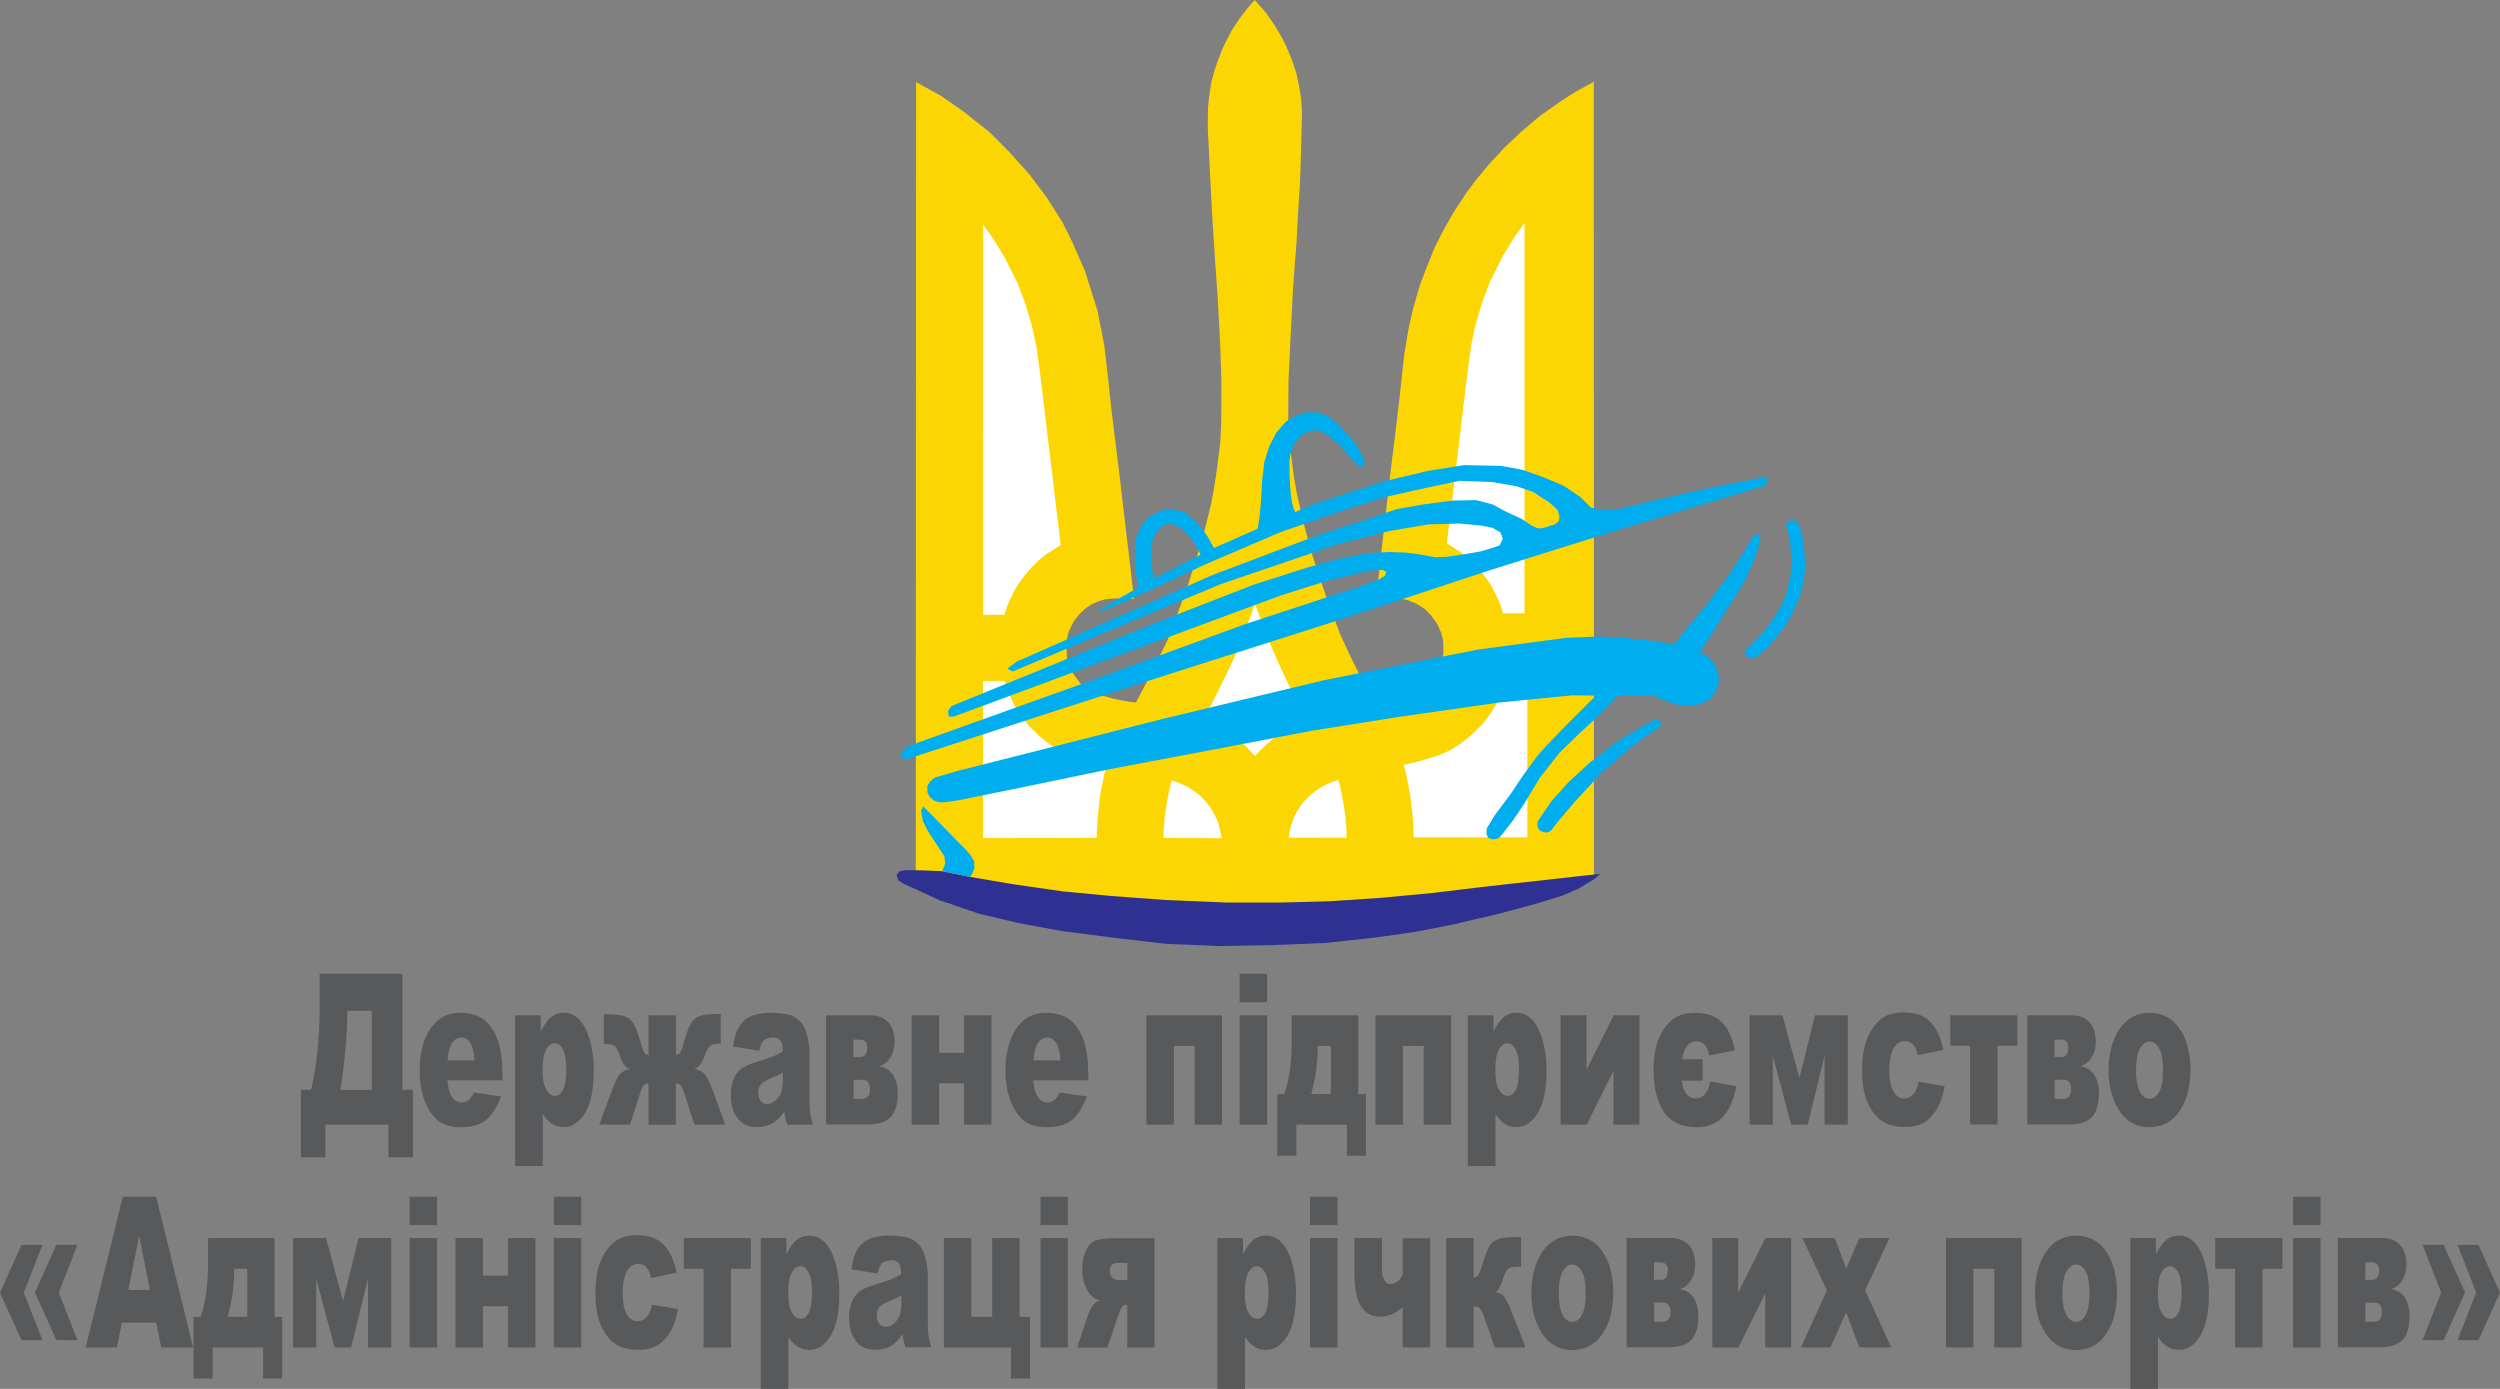 <svg width="162" height="90" viewBox="0 0 162 90" fill="none" xmlns="http://www.w3.org/2000/svg">
<rect x="0" y="0" width="162" height="90" fill="#808080" stroke="none"/>
<path fill-rule="evenodd" clip-rule="evenodd" d="M26.759 75H25.169V72.875H21.089V75H19.5V70.618H20.16C20.53 69.039 20.712 67.263 20.712 65.276V63.1H26.07V70.618H26.759V75ZM24.095 70.618V65.502H22.505V65.633C22.505 66.98 22.36 68.646 22.055 70.626H24.095V70.618ZM32.56 70.007H28.995C29.032 70.444 29.104 70.764 29.227 70.982C29.402 71.288 29.627 71.441 29.903 71.441C30.077 71.441 30.244 71.376 30.404 71.244C30.498 71.157 30.607 71.011 30.716 70.8L32.465 71.048C32.197 71.754 31.877 72.271 31.5 72.576C31.122 72.882 30.578 73.042 29.874 73.042C29.256 73.042 28.777 72.911 28.422 72.642C28.073 72.38 27.776 71.958 27.543 71.383C27.311 70.808 27.195 70.131 27.195 69.352C27.195 68.246 27.427 67.343 27.892 66.659C28.356 65.975 28.995 65.633 29.816 65.633C30.476 65.633 30.999 65.786 31.384 66.092C31.768 66.397 32.059 66.841 32.262 67.424C32.465 68.006 32.56 68.763 32.56 69.701V70.007ZM30.752 68.712C30.716 68.188 30.621 67.809 30.476 67.576C30.324 67.351 30.128 67.234 29.881 67.234C29.598 67.234 29.373 67.409 29.206 67.751C29.097 67.962 29.032 68.282 29.002 68.712H30.752ZM33.38 75.56V65.793H35.042V66.834C35.275 66.39 35.485 66.092 35.674 65.939C35.928 65.728 36.219 65.626 36.531 65.626C37.148 65.626 37.627 65.99 37.968 66.71C38.309 67.438 38.476 68.333 38.476 69.403C38.476 70.582 38.295 71.485 37.925 72.103C37.554 72.722 37.09 73.035 36.523 73.035C36.248 73.035 36.001 72.962 35.776 72.824C35.551 72.678 35.347 72.474 35.173 72.191V75.56H33.38ZM35.159 69.352C35.159 69.913 35.239 70.335 35.391 70.604C35.543 70.873 35.739 71.011 35.972 71.011C36.175 71.011 36.349 70.88 36.487 70.618C36.625 70.356 36.698 69.913 36.698 69.287C36.698 68.712 36.625 68.29 36.48 68.013C36.335 67.744 36.16 67.605 35.95 67.605C35.725 67.605 35.536 67.744 35.384 68.013C35.239 68.304 35.159 68.741 35.159 69.352ZM46.992 72.875H44.995L44.371 70.924C44.27 70.597 44.182 70.4 44.11 70.327C44.037 70.255 43.936 70.218 43.798 70.218V72.882H42.019V70.218C41.888 70.218 41.779 70.255 41.714 70.327C41.642 70.4 41.554 70.597 41.453 70.924L40.828 72.875H38.832L39.616 70.749C39.827 70.182 40.008 69.803 40.153 69.621C40.306 69.439 40.538 69.323 40.85 69.287C40.698 69.243 40.567 69.156 40.465 69.017C40.357 68.886 40.248 68.661 40.139 68.341C40.023 68.02 39.907 67.824 39.783 67.751C39.66 67.678 39.471 67.642 39.21 67.642H39.13V65.72C39.739 65.72 40.175 65.757 40.437 65.837C40.698 65.917 40.901 66.077 41.046 66.317C41.191 66.557 41.329 66.914 41.46 67.373C41.591 67.831 41.685 68.115 41.743 68.202C41.801 68.29 41.896 68.348 42.026 68.37V65.793H43.805V68.355C43.936 68.333 44.03 68.282 44.088 68.188C44.146 68.1 44.24 67.817 44.371 67.358C44.502 66.9 44.647 66.543 44.785 66.303C44.93 66.062 45.133 65.902 45.395 65.822C45.656 65.742 46.092 65.706 46.702 65.706V67.627H46.622C46.368 67.627 46.179 67.664 46.056 67.736C45.932 67.809 45.809 68.006 45.693 68.326C45.576 68.646 45.467 68.872 45.366 69.003C45.257 69.134 45.133 69.228 44.981 69.272C45.279 69.316 45.504 69.418 45.656 69.585C45.809 69.752 45.997 70.138 46.215 70.735L46.992 72.875ZM49.199 68.086L47.5 67.817C47.566 67.365 47.66 67.001 47.776 66.747C47.899 66.485 48.066 66.259 48.299 66.07C48.458 65.931 48.684 65.822 48.967 65.749C49.25 65.677 49.562 65.633 49.889 65.633C50.419 65.633 50.847 65.677 51.166 65.771C51.486 65.859 51.754 66.055 51.972 66.339C52.125 66.536 52.241 66.827 52.328 67.191C52.415 67.555 52.459 67.904 52.459 68.239V71.368C52.459 71.703 52.473 71.965 52.502 72.154C52.531 72.343 52.589 72.584 52.684 72.875H51.021C50.956 72.693 50.912 72.555 50.89 72.46C50.869 72.365 50.847 72.22 50.832 72.016C50.6 72.358 50.368 72.598 50.135 72.744C49.823 72.94 49.46 73.035 49.039 73.035C48.487 73.035 48.066 72.838 47.783 72.445C47.493 72.052 47.355 71.572 47.355 70.997C47.355 70.458 47.457 70.014 47.667 69.665C47.87 69.316 48.255 69.061 48.807 68.886C49.475 68.683 49.903 68.537 50.099 68.457C50.295 68.377 50.506 68.268 50.723 68.137C50.723 67.802 50.68 67.569 50.586 67.438C50.498 67.307 50.339 67.234 50.114 67.234C49.823 67.234 49.605 67.307 49.46 67.445C49.359 67.562 49.264 67.773 49.199 68.086ZM50.731 69.505C50.484 69.636 50.23 69.76 49.968 69.862C49.605 70.007 49.38 70.153 49.286 70.298C49.184 70.444 49.134 70.611 49.134 70.8C49.134 71.019 49.184 71.194 49.279 71.332C49.38 71.47 49.518 71.536 49.707 71.536C49.903 71.536 50.092 71.463 50.259 71.31C50.426 71.164 50.549 70.982 50.622 70.771C50.694 70.56 50.731 70.284 50.731 69.942V69.505ZM57.018 69.105C57.366 69.156 57.649 69.338 57.86 69.636C58.063 69.942 58.172 70.342 58.172 70.851C58.172 71.528 58.027 72.031 57.736 72.365C57.446 72.7 56.923 72.867 56.168 72.867H53.526V65.793H56.379C56.894 65.793 57.294 65.946 57.562 66.244C57.838 66.55 57.969 66.972 57.969 67.511C57.969 67.897 57.882 68.224 57.707 68.508C57.533 68.792 57.301 68.981 57.018 69.068V69.105ZM55.304 68.493H55.754C56.052 68.493 56.197 68.282 56.197 67.867C56.197 67.533 56.038 67.365 55.725 67.365H55.304V68.493ZM55.304 71.208H55.885C56.03 71.208 56.146 71.157 56.241 71.055C56.335 70.953 56.379 70.808 56.379 70.611C56.379 70.182 56.219 69.971 55.892 69.971H55.312V71.208H55.304ZM64.248 72.875H62.47V70.204H60.851V72.875H59.072V65.793H60.851V68.224H62.47V65.793H64.248V72.875ZM70.521 70.007H66.956C66.992 70.444 67.065 70.764 67.188 70.982C67.363 71.288 67.588 71.441 67.864 71.441C68.038 71.441 68.205 71.376 68.365 71.244C68.459 71.157 68.568 71.011 68.677 70.8L70.426 71.048C70.158 71.754 69.838 72.271 69.461 72.576C69.083 72.882 68.539 73.042 67.835 73.042C67.218 73.042 66.738 72.911 66.383 72.642C66.034 72.38 65.737 71.958 65.504 71.383C65.272 70.808 65.156 70.131 65.156 69.352C65.156 68.246 65.388 67.343 65.853 66.659C66.317 65.975 66.956 65.633 67.776 65.633C68.437 65.633 68.96 65.786 69.344 66.092C69.729 66.397 70.02 66.841 70.223 67.424C70.426 68.006 70.521 68.763 70.521 69.701V70.007ZM68.72 68.712C68.684 68.188 68.59 67.809 68.444 67.576C68.292 67.351 68.096 67.234 67.849 67.234C67.566 67.234 67.341 67.409 67.174 67.751C67.065 67.962 67 68.282 66.971 68.712H68.72ZM79.196 72.875H77.417V67.773H76.067V72.875H74.288V65.793H79.189V72.875H79.196ZM80.329 63.1H82.107V64.942H80.329V63.1ZM80.329 65.793H82.107V72.875H80.329V65.793ZM88.51 74.891H87.276V72.875H84.002V74.891H82.768V70.895H83.218C83.544 70.007 83.704 68.835 83.704 67.394V65.793H88.016V70.895H88.51V74.891ZM86.238 70.895V67.773H85.388V67.853C85.388 68.843 85.251 69.854 84.967 70.895H86.238ZM94.035 72.875H92.256V67.773H90.906V72.875H89.127V65.793H94.028V72.875H94.035ZM95.116 75.56V65.793H96.779V66.834C97.011 66.39 97.222 66.092 97.41 65.939C97.665 65.728 97.955 65.626 98.267 65.626C98.884 65.626 99.363 65.99 99.705 66.71C100.046 67.438 100.213 68.333 100.213 69.403C100.213 70.582 100.031 71.485 99.661 72.103C99.291 72.722 98.826 73.035 98.26 73.035C97.984 73.035 97.737 72.962 97.512 72.824C97.287 72.678 97.084 72.474 96.91 72.191V75.56H95.116ZM96.895 69.352C96.895 69.913 96.975 70.335 97.127 70.604C97.28 70.873 97.476 71.011 97.708 71.011C97.911 71.011 98.086 70.88 98.224 70.618C98.362 70.356 98.434 69.913 98.434 69.287C98.434 68.712 98.362 68.29 98.216 68.013C98.071 67.744 97.897 67.605 97.686 67.605C97.461 67.605 97.273 67.744 97.12 68.013C96.975 68.304 96.895 68.741 96.895 69.352ZM106.231 72.875H104.554V69.389L102.819 72.875H101.127V65.793H102.804V69.323L104.569 65.793H106.238V72.875H106.231ZM112.511 70.378C112.191 72.154 111.349 73.042 109.984 73.042C108.982 73.042 108.256 72.707 107.814 72.038C107.371 71.368 107.153 70.473 107.153 69.367C107.153 68.479 107.276 67.758 107.523 67.227C107.77 66.688 108.075 66.288 108.431 66.026C108.786 65.764 109.266 65.633 109.861 65.633C110.587 65.633 111.153 65.83 111.56 66.223C111.966 66.616 112.257 67.227 112.424 68.057L110.754 68.399C110.659 67.787 110.384 67.482 109.919 67.482C109.433 67.482 109.128 67.867 108.997 68.639H110.333V70.029H108.968C109.077 70.793 109.382 71.172 109.883 71.172C110.369 71.172 110.688 70.808 110.826 70.08L112.511 70.378ZM119.734 72.875H118.231V68.428L117.135 72.875H116.068L114.877 68.428V72.875H113.375V65.793H115.502L116.605 69.862L117.607 65.793H119.734V72.875ZM124.329 70.102L126.014 70.386C125.919 70.924 125.767 71.39 125.556 71.783C125.346 72.176 125.07 72.482 124.743 72.7C124.417 72.918 123.995 73.028 123.487 73.028C122.994 73.028 122.587 72.955 122.26 72.817C121.934 72.678 121.651 72.445 121.418 72.132C121.186 71.819 120.997 71.456 120.867 71.026C120.736 70.604 120.663 70.044 120.663 69.345C120.663 68.617 120.743 68.013 120.91 67.525C121.026 67.169 121.193 66.849 121.397 66.565C121.6 66.281 121.818 66.07 122.035 65.931C122.384 65.713 122.827 65.604 123.364 65.604C124.119 65.604 124.7 65.808 125.092 66.223C125.491 66.638 125.767 67.242 125.927 68.035L124.257 68.377C124.206 68.071 124.112 67.846 123.974 67.693C123.836 67.54 123.647 67.46 123.415 67.46C123.124 67.46 122.885 67.62 122.703 67.94C122.522 68.26 122.427 68.748 122.427 69.403C122.427 69.985 122.522 70.429 122.696 70.728C122.878 71.033 123.103 71.179 123.386 71.179C123.618 71.179 123.814 71.084 123.974 70.91C124.133 70.757 124.25 70.48 124.329 70.102ZM130.725 67.766H129.44V72.867H127.662V67.766H126.377V65.793H130.725V67.766ZM134.856 69.105C135.204 69.156 135.488 69.338 135.698 69.636C135.901 69.942 136.01 70.342 136.01 70.851C136.01 71.528 135.865 72.031 135.575 72.365C135.284 72.7 134.762 72.867 134.007 72.867H131.364V65.793H134.217C134.733 65.793 135.132 65.946 135.4 66.244C135.676 66.55 135.807 66.972 135.807 67.511C135.807 67.897 135.72 68.224 135.546 68.508C135.371 68.792 135.139 68.981 134.856 69.068V69.105ZM133.135 68.493H133.586C133.883 68.493 134.028 68.282 134.028 67.867C134.028 67.533 133.869 67.365 133.557 67.365H133.135V68.493ZM133.135 71.208H133.716C133.861 71.208 133.978 71.157 134.072 71.055C134.166 70.953 134.21 70.808 134.21 70.611C134.21 70.182 134.05 69.971 133.723 69.971H133.143V71.208H133.135ZM136.635 69.352C136.635 68.268 136.874 67.38 137.346 66.681C137.825 65.982 138.464 65.633 139.277 65.633C140.206 65.633 140.903 66.048 141.375 66.87C141.753 67.533 141.941 68.348 141.941 69.323C141.941 70.415 141.709 71.303 141.237 72.001C140.765 72.7 140.112 73.042 139.277 73.042C138.537 73.042 137.934 72.751 137.477 72.176C136.918 71.448 136.635 70.509 136.635 69.352ZM138.413 69.345C138.413 69.978 138.5 70.451 138.66 70.749C138.827 71.055 139.038 71.201 139.292 71.201C139.546 71.201 139.756 71.048 139.916 70.749C140.083 70.451 140.163 69.971 140.163 69.316C140.163 68.697 140.083 68.246 139.916 67.94C139.749 67.642 139.546 67.489 139.306 67.489C139.045 67.489 138.834 67.642 138.667 67.948C138.5 68.26 138.413 68.726 138.413 69.345Z" fill="#58595B"/>
<path fill-rule="evenodd" clip-rule="evenodd" d="M3.652 80.669H5.016L3.811 83.763L5.016 86.841H3.652L2.265 83.755L3.652 80.669ZM1.394 80.669H2.751L1.546 83.755L2.751 86.841H1.394L0 83.763L1.394 80.669ZM10.127 85.706H7.891L7.572 87.314H5.554L7.957 77.547H10.12L12.516 87.314H10.447L10.127 85.706ZM9.713 83.588L9.017 80.08L8.312 83.588H9.713ZM18.287 89.33H17.053V87.314H13.779V89.33H12.545V85.335H12.995C13.322 84.439 13.481 83.275 13.481 81.834V80.233H17.794V85.335H18.287V89.33ZM16.022 85.335V82.212H15.173V82.292C15.173 83.282 15.035 84.294 14.752 85.335H16.022ZM25.351 87.314H23.848V82.867L22.752 87.314H21.685L20.494 82.867V87.314H18.991V80.233H21.126L22.229 84.301L23.231 80.233H25.358V87.314H25.351ZM26.549 77.547H28.327V79.388H26.549V77.547ZM26.549 80.233H28.327V87.314H26.549V80.233ZM34.694 87.314H32.915V84.643H31.297V87.314H29.518V80.233H31.297V82.664H32.915V80.233H34.694V87.314ZM35.885 77.547H37.663V79.388H35.885V77.547ZM35.885 80.233H37.663V87.314H35.885V80.233ZM42.251 84.541L43.936 84.825C43.841 85.364 43.689 85.829 43.478 86.222C43.268 86.615 42.992 86.921 42.665 87.14C42.339 87.358 41.917 87.467 41.409 87.467C40.916 87.467 40.509 87.394 40.182 87.256C39.856 87.118 39.573 86.885 39.34 86.572C39.108 86.259 38.919 85.895 38.788 85.466C38.658 85.043 38.585 84.483 38.585 83.784C38.585 83.057 38.665 82.453 38.832 81.965C38.948 81.608 39.115 81.288 39.319 81.004C39.522 80.72 39.739 80.509 39.957 80.371C40.306 80.153 40.749 80.043 41.286 80.043C42.041 80.043 42.622 80.247 43.014 80.662C43.413 81.077 43.689 81.681 43.849 82.474L42.179 82.816C42.128 82.511 42.034 82.285 41.896 82.132C41.758 81.979 41.569 81.899 41.337 81.899C41.046 81.899 40.807 82.059 40.625 82.38C40.444 82.7 40.349 83.188 40.349 83.843C40.349 84.425 40.444 84.869 40.618 85.167C40.8 85.473 41.025 85.618 41.308 85.618C41.54 85.618 41.736 85.524 41.896 85.349C42.055 85.196 42.172 84.92 42.251 84.541ZM48.654 82.212H47.37V87.314H45.591V82.212H44.306V80.233H48.654V82.212ZM49.293 90V80.233H50.956V81.273C51.188 80.829 51.399 80.531 51.587 80.378C51.841 80.167 52.132 80.065 52.444 80.065C53.061 80.065 53.54 80.429 53.881 81.15C54.223 81.877 54.39 82.773 54.39 83.843C54.39 85.022 54.208 85.924 53.838 86.543C53.468 87.161 53.003 87.474 52.437 87.474C52.161 87.474 51.914 87.402 51.689 87.263C51.464 87.118 51.261 86.914 51.086 86.63V90H49.293ZM51.079 83.799C51.079 84.359 51.159 84.781 51.312 85.051C51.464 85.32 51.66 85.458 51.892 85.458C52.096 85.458 52.27 85.327 52.408 85.065C52.546 84.803 52.618 84.359 52.618 83.733C52.618 83.159 52.546 82.729 52.4 82.46C52.255 82.191 52.081 82.052 51.87 82.052C51.645 82.052 51.457 82.191 51.304 82.46C51.152 82.744 51.079 83.18 51.079 83.799ZM56.865 82.525L55.166 82.249C55.232 81.797 55.326 81.434 55.442 81.179C55.566 80.917 55.733 80.691 55.965 80.502C56.125 80.364 56.35 80.254 56.633 80.182C56.916 80.109 57.228 80.065 57.555 80.065C58.085 80.065 58.513 80.109 58.833 80.204C59.152 80.298 59.421 80.487 59.638 80.771C59.791 80.975 59.907 81.259 59.994 81.623C60.081 81.987 60.125 82.336 60.125 82.671V85.8C60.125 86.135 60.139 86.397 60.168 86.586C60.197 86.776 60.255 87.016 60.35 87.307H58.687C58.622 87.125 58.578 86.987 58.557 86.892C58.535 86.797 58.513 86.652 58.499 86.448C58.266 86.79 58.034 87.03 57.802 87.176C57.489 87.373 57.127 87.467 56.705 87.467C56.154 87.467 55.733 87.271 55.45 86.877C55.159 86.484 55.021 86.004 55.021 85.429C55.021 84.891 55.123 84.447 55.333 84.097C55.544 83.748 55.921 83.493 56.473 83.319C57.141 83.115 57.569 82.969 57.765 82.889C57.961 82.809 58.172 82.7 58.39 82.569C58.39 82.234 58.346 82.001 58.252 81.87C58.165 81.739 58.005 81.666 57.78 81.666C57.489 81.666 57.272 81.739 57.127 81.877C57.025 82.008 56.938 82.212 56.865 82.525ZM58.404 83.945C58.157 84.076 57.903 84.199 57.642 84.301C57.279 84.447 57.054 84.592 56.959 84.738C56.858 84.883 56.814 85.051 56.814 85.24C56.814 85.458 56.865 85.633 56.959 85.771C57.061 85.91 57.199 85.975 57.388 85.975C57.584 85.975 57.773 85.902 57.94 85.749C58.107 85.604 58.23 85.422 58.303 85.211C58.375 85 58.411 84.716 58.411 84.381V83.945H58.404ZM66.746 89.33H65.511V87.314H61.163V80.233H62.941V85.335H64.292V80.233H66.07V85.335H66.746V89.33ZM67.421 77.547H69.199V79.388H67.421V77.547ZM67.421 80.233H69.199V87.314H67.421V80.233ZM74.826 87.314H73.047V84.556H72.982C72.858 84.556 72.757 84.607 72.691 84.716C72.619 84.818 72.546 84.978 72.474 85.196L71.762 87.322H69.795L70.484 85.269C70.688 84.658 70.956 84.323 71.283 84.265C70.905 84.177 70.622 83.937 70.426 83.552C70.23 83.166 70.129 82.736 70.129 82.278C70.129 81.819 70.201 81.412 70.354 81.062C70.499 80.713 70.724 80.487 71.007 80.385C71.297 80.291 71.653 80.24 72.089 80.24H74.811V87.314H74.826ZM73.054 82.947V81.841H72.502C72.241 81.841 72.082 81.892 72.016 81.987C71.951 82.081 71.922 82.22 71.922 82.387C71.922 82.758 72.139 82.947 72.568 82.947H73.054ZM78.884 90V80.233H80.546V81.273C80.779 80.829 80.989 80.531 81.178 80.378C81.432 80.167 81.722 80.065 82.034 80.065C82.652 80.065 83.131 80.429 83.472 81.15C83.813 81.877 83.98 82.773 83.98 83.843C83.98 85.022 83.799 85.924 83.428 86.543C83.058 87.161 82.594 87.474 82.027 87.474C81.751 87.474 81.504 87.402 81.279 87.263C81.054 87.118 80.851 86.914 80.677 86.63V90H78.884ZM80.662 83.799C80.662 84.359 80.742 84.781 80.895 85.051C81.047 85.32 81.243 85.458 81.475 85.458C81.679 85.458 81.853 85.327 81.991 85.065C82.129 84.803 82.201 84.359 82.201 83.733C82.201 83.159 82.129 82.729 81.984 82.46C81.838 82.191 81.664 82.052 81.454 82.052C81.229 82.052 81.04 82.191 80.888 82.46C80.742 82.744 80.662 83.18 80.662 83.799ZM84.895 77.547H86.673V79.388H84.895V77.547ZM84.895 80.233H86.673V87.314H84.895V80.233ZM92.67 87.314H90.891V84.709C90.441 85.116 89.962 85.32 89.439 85.32C88.321 85.32 87.77 84.41 87.77 82.598V80.233H89.548V82.176C89.548 82.496 89.599 82.751 89.694 82.933C89.788 83.115 89.926 83.209 90.093 83.209C90.427 83.209 90.695 83.006 90.899 82.591V80.24H92.677V87.314H92.67ZM98.862 87.314H96.859L96.184 85.364C96.075 85.051 95.973 84.854 95.871 84.774C95.77 84.694 95.639 84.65 95.494 84.65V87.314H93.715V80.233H95.494V82.795C95.639 82.773 95.748 82.7 95.813 82.576C95.886 82.453 95.98 82.176 96.118 81.754C96.249 81.332 96.372 81.019 96.474 80.829C96.576 80.633 96.714 80.487 96.873 80.393C97.033 80.298 97.236 80.233 97.483 80.204C97.73 80.174 98.093 80.16 98.572 80.16V82.081H98.492C98.253 82.081 98.071 82.096 97.948 82.125C97.824 82.154 97.723 82.22 97.65 82.307C97.578 82.402 97.49 82.591 97.389 82.882C97.287 83.173 97.207 83.37 97.142 83.486C97.077 83.602 96.982 83.675 96.852 83.719C97.098 83.755 97.287 83.835 97.418 83.959C97.549 84.09 97.752 84.49 98.02 85.182L98.862 87.314ZM99.233 83.792C99.233 82.707 99.472 81.819 99.944 81.121C100.423 80.422 101.062 80.073 101.875 80.073C102.804 80.073 103.501 80.487 103.973 81.31C104.351 81.972 104.54 82.787 104.54 83.763C104.54 84.854 104.307 85.742 103.835 86.441C103.363 87.14 102.71 87.482 101.875 87.482C101.135 87.482 100.532 87.191 100.075 86.615C99.516 85.895 99.233 84.956 99.233 83.792ZM101.011 83.792C101.011 84.425 101.091 84.898 101.258 85.196C101.425 85.502 101.636 85.655 101.882 85.655C102.137 85.655 102.347 85.502 102.507 85.204C102.674 84.905 102.754 84.425 102.754 83.77C102.754 83.151 102.674 82.693 102.507 82.394C102.34 82.096 102.137 81.943 101.897 81.943C101.643 81.943 101.425 82.096 101.258 82.402C101.091 82.7 101.011 83.166 101.011 83.792ZM108.895 83.544C109.244 83.595 109.527 83.777 109.737 84.076C109.941 84.381 110.05 84.781 110.05 85.291C110.05 85.968 109.904 86.47 109.614 86.805C109.324 87.14 108.801 87.307 108.046 87.307H105.403V80.225H108.257C108.772 80.225 109.171 80.378 109.44 80.684C109.716 80.99 109.846 81.412 109.846 81.95C109.846 82.336 109.759 82.664 109.585 82.955C109.411 83.239 109.178 83.428 108.895 83.515V83.544ZM107.182 82.933H107.632C107.93 82.933 108.075 82.722 108.075 82.307C108.075 81.972 107.915 81.805 107.603 81.805H107.182V82.933ZM107.182 85.648H107.763C107.908 85.648 108.024 85.597 108.119 85.495C108.213 85.393 108.257 85.247 108.257 85.051C108.257 84.621 108.097 84.41 107.77 84.41H107.189V85.648H107.182ZM116.061 87.314H114.384V83.828L112.649 87.314H110.957V80.233H112.634V83.763L114.398 80.233H116.068V87.314H116.061ZM116.794 80.233H118.899L119.632 82.205L120.482 80.233H122.435L120.859 83.61L122.551 87.314H120.482L119.632 85.036L118.616 87.314H116.7L118.384 83.61L116.794 80.233ZM131.008 87.314H129.23V82.212H127.879V87.314H126.101V80.233H131.001V87.314H131.008ZM131.872 83.792C131.872 82.707 132.112 81.819 132.584 81.121C133.063 80.422 133.702 80.073 134.515 80.073C135.444 80.073 136.141 80.487 136.613 81.31C136.99 81.972 137.179 82.787 137.179 83.763C137.179 84.854 136.947 85.742 136.475 86.441C136.003 87.14 135.35 87.482 134.515 87.482C133.774 87.482 133.172 87.191 132.714 86.615C132.148 85.895 131.872 84.956 131.872 83.792ZM133.644 83.792C133.644 84.425 133.731 84.898 133.898 85.196C134.065 85.502 134.275 85.655 134.529 85.655C134.783 85.655 134.994 85.502 135.154 85.204C135.321 84.905 135.4 84.425 135.4 83.77C135.4 83.151 135.321 82.693 135.154 82.394C134.987 82.096 134.783 81.943 134.544 81.943C134.29 81.943 134.072 82.096 133.905 82.402C133.731 82.7 133.644 83.166 133.644 83.792ZM138.043 90V80.233H139.705V81.273C139.938 80.829 140.148 80.531 140.337 80.378C140.598 80.167 140.882 80.065 141.194 80.065C141.811 80.065 142.29 80.429 142.631 81.15C142.965 81.877 143.139 82.773 143.139 83.843C143.139 85.022 142.951 85.924 142.588 86.543C142.217 87.161 141.753 87.474 141.186 87.474C140.911 87.474 140.664 87.402 140.439 87.263C140.214 87.118 140.01 86.914 139.836 86.63V90H138.043ZM139.829 83.799C139.829 84.359 139.909 84.781 140.061 85.051C140.214 85.32 140.41 85.458 140.642 85.458C140.845 85.458 141.02 85.327 141.157 85.065C141.295 84.803 141.368 84.359 141.368 83.733C141.368 83.159 141.295 82.729 141.15 82.46C141.005 82.191 140.831 82.052 140.62 82.052C140.395 82.052 140.206 82.191 140.054 82.46C139.902 82.744 139.829 83.18 139.829 83.799ZM147.894 82.212H146.609V87.314H144.831V82.212H143.546V80.233H147.894V82.212ZM148.591 77.547H150.37V79.388H148.591V77.547ZM148.591 80.233H150.37V87.314H148.591V80.233ZM154.987 83.544C155.336 83.595 155.619 83.777 155.829 84.076C156.033 84.381 156.141 84.781 156.141 85.291C156.141 85.968 155.996 86.47 155.706 86.805C155.415 87.14 154.893 87.307 154.138 87.307H151.495V80.225H154.348C154.864 80.225 155.263 80.378 155.532 80.684C155.807 80.99 155.938 81.412 155.938 81.95C155.938 82.336 155.851 82.664 155.67 82.955C155.495 83.239 155.263 83.428 154.98 83.515V83.544H154.987ZM153.274 82.933H153.724C154.022 82.933 154.167 82.722 154.167 82.307C154.167 81.972 154.007 81.805 153.695 81.805H153.274V82.933ZM153.274 85.648H153.855C154 85.648 154.116 85.597 154.21 85.495C154.305 85.393 154.348 85.247 154.348 85.051C154.348 84.621 154.189 84.41 153.862 84.41H153.281V85.648H153.274ZM158.348 80.669H156.984L158.189 83.763L156.984 86.841H158.348L159.735 83.755L158.348 80.669ZM160.606 80.669H159.249L160.454 83.755L159.249 86.841H160.606L162 83.763L160.606 80.669Z" fill="#58595B"/>
<path fill-rule="evenodd" clip-rule="evenodd" d="M59.363 5.32L60.96 6.201L62.368 7.176L64.132 8.574L65.381 9.825L66.709 11.303L67.813 12.773L68.844 14.396L69.504 15.728L70.31 17.569L71.123 20.153L71.559 22.395L71.791 24.389L72.009 26.441L72.307 28.85L72.597 31.237L72.887 33.741L73.185 36.215L73.483 38.814L72.249 38.777L71.864 38.806L71.523 38.857L71.239 38.945L70.782 39.134L70.339 39.425L70.027 39.716L69.809 39.964L69.562 40.291L69.41 40.59L69.287 40.859L69.2 41.114L69.134 41.463L69.105 41.994L69.134 42.598L69.345 43.29L69.613 43.763L70.005 44.279L70.622 44.76L71.276 45.036L72.074 45.255L72.648 45.379L73.207 45.48L73.613 45.517L74.623 43.588L75.675 41.448L76.452 39.359L77.025 37.773L77.599 35.946L77.991 34.592L78.245 33.617L78.477 32.664L78.652 31.747L78.797 30.822L78.957 29.614L79.08 28.603L79.138 27.293L79.145 24.643L79.073 22.482L78.927 19.585L78.724 16.696L78.557 14.047L78.427 11.601L78.267 8.326L78.274 7.001L78.361 6.194L78.499 5.306L78.717 4.512L78.935 3.886L79.16 3.297L79.436 2.7L79.842 1.929L80.365 1.143L80.859 0.502L81.309 0L82.064 0.866L82.601 1.645L83.007 2.329L83.349 2.991L83.726 3.908L84.002 4.738L84.183 5.597L84.314 6.383L84.372 7.249L84.307 9.825L84.234 11.972L84.111 13.872L84.016 15.684L83.908 17.067L83.791 18.661L83.712 20.218L83.632 21.761L83.566 23.231L83.494 24.651L83.479 27.293L83.632 29.229L83.857 30.975L84.075 32.191L84.597 34.367L85.033 35.939L85.476 37.322L86.216 39.461L86.884 41.194L87.53 42.576L88.336 44.207L89.004 45.531L90.042 45.393L90.993 45.175L91.668 44.949L92.155 44.651L92.656 44.214L93.091 43.624L93.345 43.115L93.512 42.569L93.534 42.045L93.512 41.463L93.389 40.997L93.135 40.437L92.75 39.891L92.329 39.461L91.763 39.112L91.254 38.901L90.913 38.814L90.55 38.763H90.122L89.164 38.879L89.461 36.208L89.759 33.624L90.107 30.582L90.347 28.654L90.71 25.611L90.986 23.035L91.291 21.215L91.574 19.964L92.031 18.421L92.474 17.256L92.982 15.997L93.534 14.92L94.245 13.675L95.008 12.511L95.668 11.63L96.481 10.648L97.519 9.534L98.616 8.501L99.77 7.525L101.099 6.587L102.18 5.895L103.276 5.306L103.291 56.667L99.443 58.595H61.628L59.341 57.627L59.363 5.32Z" fill="#FCD603"/>
<path fill-rule="evenodd" clip-rule="evenodd" d="M63.704 39.84L63.697 14.541L64.372 15.48L65.091 16.667L65.918 18.297L66.419 19.622L66.869 21.106L67.167 22.496L67.377 24.054L67.675 26.485L67.973 28.988L68.19 30.764L68.336 32.023L68.561 33.865L68.735 35.306L68.19 35.662L67.755 35.939L67.305 36.31L66.862 36.747L66.426 37.256L65.984 37.853L65.758 38.224L65.541 38.668L65.395 38.967L65.243 39.345L65.091 39.833L63.704 39.84Z" fill="white"/>
<path fill-rule="evenodd" clip-rule="evenodd" d="M98.79 39.745V14.44L98.122 15.386L97.396 16.572L96.576 18.202L96.067 19.527L95.625 21.005L95.327 22.395L95.117 23.959L94.819 26.39L94.521 28.894L94.303 30.67L94.158 31.929L93.933 33.77L93.759 35.211L94.303 35.56L94.732 35.844L95.182 36.215L95.632 36.652L96.067 37.162L96.51 37.758L96.735 38.13L96.946 38.574L97.098 38.872L97.244 39.243L97.396 39.738L98.79 39.745Z" fill="white"/>
<path fill-rule="evenodd" clip-rule="evenodd" d="M63.704 54.309L63.697 44.127L65.098 44.119L65.323 44.782L65.541 45.298L65.758 45.742L65.984 46.114L66.129 46.339L66.354 46.63L66.572 46.921L66.942 47.3L67.312 47.664L68.045 48.253L68.786 48.697L69.439 48.981L70.543 49.331L71.719 49.607L71.573 50.095L71.436 50.772L71.283 51.579L71.145 52.824L71.102 53.457L71.058 54.294L63.704 54.309Z" fill="white"/>
<path fill-rule="evenodd" clip-rule="evenodd" d="M98.972 54.265V44.083H97.578L97.345 44.738L97.127 45.262L96.91 45.706L96.692 46.07L96.54 46.295L96.322 46.594L96.097 46.885L95.734 47.256L95.363 47.62L94.623 48.21L93.89 48.654L93.229 48.945L92.126 49.287L90.957 49.571L91.102 50.051L91.233 50.728L91.385 51.543L91.53 52.78L91.574 53.413L91.61 54.258L98.972 54.265Z" fill="white"/>
<path fill-rule="evenodd" clip-rule="evenodd" d="M75.399 54.301L75.406 53.77L75.472 52.941L75.552 52.387L75.624 51.972L75.704 51.558L75.769 51.208L75.849 50.866L75.929 50.568L76.444 50.75L76.967 50.99L77.395 51.274L77.758 51.558L78.129 51.936L78.419 52.307L78.644 52.678L78.862 53.115L78.993 53.501L79.087 53.938L79.16 54.316L75.399 54.301Z" fill="white"/>
<path fill-rule="evenodd" clip-rule="evenodd" d="M87.254 54.28V53.748L87.182 52.919L87.102 52.366L87.037 51.951L86.957 51.529L86.884 51.179L86.811 50.837L86.724 50.539L86.216 50.721L85.686 50.961L85.258 51.245L84.902 51.529L84.525 51.907L84.234 52.278L84.016 52.649L83.799 53.093L83.668 53.472L83.566 53.908L83.501 54.287L87.254 54.28Z" fill="white"/>
<path fill-rule="evenodd" clip-rule="evenodd" d="M81.323 48.989L81.062 48.705L80.699 48.334L80.321 48.035L79.958 47.737L79.661 47.519L79.153 47.227L78.564 46.929L77.911 46.645L78.194 46.179L78.564 45.524L78.855 44.935L79.298 44.047L79.661 43.304L79.966 42.642L80.256 41.98L80.546 41.245L80.844 40.437L81.069 39.84L81.323 39.112L81.592 39.84L81.81 40.444L82.107 41.237L82.325 41.761L82.615 42.431L82.906 43.093L83.349 44.047L83.639 44.644L83.937 45.226L84.242 45.815L84.452 46.187L84.743 46.638L84.249 46.834L83.726 47.075L83.204 47.38L82.746 47.686L82.34 48.006L82.02 48.283L81.73 48.552L81.512 48.778L81.323 48.989Z" fill="white"/>
<path fill-rule="evenodd" clip-rule="evenodd" d="M62.078 51.863L61.178 51.994L60.873 51.987L60.727 51.951L60.502 51.863L60.241 51.645L60.103 51.368L60.089 50.939L60.27 50.641L60.56 50.393L61.998 49.971L75.363 46.579L85.773 44.083L95.748 42.096L101.534 41.325L103.661 41.245L105.411 41.346L107.11 41.529L109.309 41.878L110.601 42.482L111.117 43.028L111.349 43.617L111.378 44.236L111.168 44.825L110.812 45.32L109.963 45.677L109.033 45.757L108.162 45.495L107.24 45.109L101.868 45.058L97.135 45.524L90.688 46.448L85.004 47.351L78.811 48.537L71.842 49.855L66.688 50.924L62.078 51.863Z" fill="#00AEEF"/>
<path fill-rule="evenodd" clip-rule="evenodd" d="M103.422 45.073L101.672 46.812L100.54 47.97L99.668 48.923L98.718 50.211L97.868 51.478L96.866 52.817L96.351 53.668L96.322 53.923L96.351 54.134L96.452 54.294L96.641 54.374L96.815 54.382L97.011 54.352L97.2 54.243L98.035 53.173L98.746 52.111L99.777 50.408L101.048 48.785L102.42 47.453L103.632 46.347L104.823 45.088L103.422 45.073Z" fill="#00AEEF"/>
<path fill-rule="evenodd" clip-rule="evenodd" d="M99.654 53.21L100.525 51.929L101.665 50.662L103.022 49.411L104.91 47.97L106.493 47.038L107.24 46.638L107.407 46.667L107.56 46.711L107.632 46.849V46.98L107.589 47.082L106.093 48.115L104.866 49.12L103.77 50.087L102.79 51.15L102.042 51.958L101.367 52.751L100.895 53.312L100.569 53.748L100.416 53.887L100.227 53.952L100.002 53.916L99.806 53.836L99.668 53.661L99.618 53.45L99.654 53.21Z" fill="#00AEEF"/>
<path fill-rule="evenodd" clip-rule="evenodd" d="M108.467 41.747L110.623 39.127L112.024 37.264L112.91 35.895L113.542 34.855L113.73 34.658L113.948 34.607L114.086 34.796L114.057 35.073L113.708 36.194L113.171 37.431L112.554 38.494L111.923 39.462L111.073 40.852L110.151 42.271L109.309 41.878L108.467 41.747Z" fill="#00AEEF"/>
<path fill-rule="evenodd" clip-rule="evenodd" d="M113.171 42.06L114.253 40.961L115.001 39.971L115.553 39.017L115.77 38.435L115.908 37.838L116.003 37.416L116.054 37.038L116.083 36.608L116.068 36.237L116.024 35.356L115.894 34.6L115.741 34.105L115.77 33.937L115.858 33.77L116.09 33.712L116.322 33.733L116.591 34.017L116.816 34.833L116.925 35.771L116.99 36.761L116.845 37.78L116.642 38.632L116.235 39.549L115.763 40.437L115.204 41.179L114.638 41.863L114.035 42.431L113.767 42.613L113.505 42.656L113.324 42.635L113.179 42.54L113.106 42.409L113.121 42.227L113.171 42.06Z" fill="#00AEEF"/>
<path fill-rule="evenodd" clip-rule="evenodd" d="M103.705 56.623L103.276 56.987L102.238 57.613L101.215 58.042L99.443 58.595L97.048 59.229L94.093 59.92L91.697 60.386L89.098 60.757L85.868 61.106L82.361 61.245L79.094 61.303L75.588 61.164L72.691 60.83L68.815 60.335L65.991 59.811L63.479 59.221L60.909 58.348L58.898 57.424L58.586 57.285L58.208 57.045L58.092 56.703L58.295 56.456L58.695 56.39L59.711 56.397L60.72 56.441L61.061 56.456L62.884 56.827L65.664 57.3L68.895 57.766L71.98 58.057L75.508 58.319L79.566 58.486H82.993L86.216 58.399L89.483 58.181L92.793 57.868L95.705 57.518L97.861 57.271L100.01 57.038L101.977 56.812L103.705 56.623Z" fill="#2E3192"/>
<path fill-rule="evenodd" clip-rule="evenodd" d="M71.022 39.636L74.819 37.467L78.557 35.56L84.924 32.744L89.636 31.201L92.554 30.509L94.884 30.138L97.273 30.189L98.703 30.458L100.046 30.939L101.302 31.463L102.413 32.212L103.102 32.904L104.075 33.071L105.012 32.955L108.351 32.154L111.291 31.514L114.282 30.931L114.522 31.026L114.565 31.252L114.348 31.477L104.612 34.418L96.699 36.9L86.209 40.356L75.632 43.726L67.072 46.492L62.753 47.897L58.644 49.228L58.383 49.068V48.777L58.854 48.348L70.993 43.995L80.561 40.487L88.641 37.831L89.41 37.518L89.737 37.314L89.832 37.067L89.614 36.936L89.069 36.943L88.184 37.103L85.875 37.678L83.109 38.544L61.802 46.434H61.483L61.432 46.055L61.664 45.749L74.971 40.327L81.251 37.882L84.67 36.79L86.761 36.208L88.728 35.837L90.042 35.771L91.109 35.808L92.017 35.931L93.019 36.113L93.81 36.077L94.957 35.902L95.959 35.728L96.677 35.517L97.178 35.335L97.382 34.905L97.229 34.498L96.721 34.207L95.959 34.054L94.558 33.923L92.561 33.981L90.071 34.403L86.659 35.276L79.102 37.853L71.922 40.859L65.613 43.515L65.272 43.326L65.882 42.875L78.55 37.271L85.439 34.665L88.3 33.741L90.499 32.991L92.3 32.678L94.158 32.438L95.668 32.409L96.757 32.7L97.469 33.1L98.609 33.632L99.247 34.054L99.668 34.243L100.017 34.214L100.757 33.974L101.019 33.763L101.048 33.471L100.939 33.049L100.409 32.569L99.349 31.878L98.267 31.506L96.699 31.237L94.579 31.157L92.409 31.616L89.701 32.22L86.659 33.209L82.92 34.505L78.02 36.608L74.862 38.093L71.893 39.425L71.022 39.636Z" fill="#00AEEF"/>
<path fill-rule="evenodd" clip-rule="evenodd" d="M73.824 38.501L73.599 37.053L73.526 35.895L73.599 34.876L73.947 34.083L74.499 33.464L75.298 33.064L76.016 33.013L76.764 33.202L77.439 33.748L77.918 34.301L78.267 34.789L78.572 35.342L78.819 35.815L77.955 36.259L77.584 35.517L77.214 34.935L76.822 34.491L76.401 34.149L76.016 33.981L75.704 33.952L75.414 34.032L75.102 34.301L74.847 34.658L74.695 35.022L74.586 35.524L74.579 36.077L74.63 36.63L74.68 36.994L74.782 37.482L74.884 37.897L73.824 38.501Z" fill="#00AEEF"/>
<path fill-rule="evenodd" clip-rule="evenodd" d="M81.439 34.6L81.621 33.508L81.708 32.547L81.795 31.041L81.926 29.942L82.245 28.938L82.695 28.05L83.327 27.314L84.082 26.892L84.735 26.71L85.447 26.74L86.078 26.98L86.652 27.424L87.312 28.115L87.705 28.581L88.053 29.105L88.3 29.571L88.416 29.833V30.073L88.314 30.24L88.068 30.218L87.872 30.058L87.204 29.287L86.616 28.668L86.035 28.202L85.548 27.926L85.215 27.882L84.844 27.926L84.314 28.232L83.85 28.77L83.646 29.323L83.559 29.804V30.575L83.596 31.427L83.639 31.987L83.712 32.526L83.813 32.919L84.046 33.45L81.439 34.6Z" fill="#00AEEF"/>
<path fill-rule="evenodd" clip-rule="evenodd" d="M61.061 56.456L61.25 55.946L61.192 55.48L60.604 54.585L60.227 54.003L60.089 53.792L59.798 53.188L59.682 52.526L59.827 52.249L61.105 53.559L62.259 54.731L62.608 55.08L62.913 55.451L63.123 55.808L63.145 56.252L63.014 56.579L62.883 56.827L61.061 56.456Z" fill="#00AEEF"/>
</svg>
